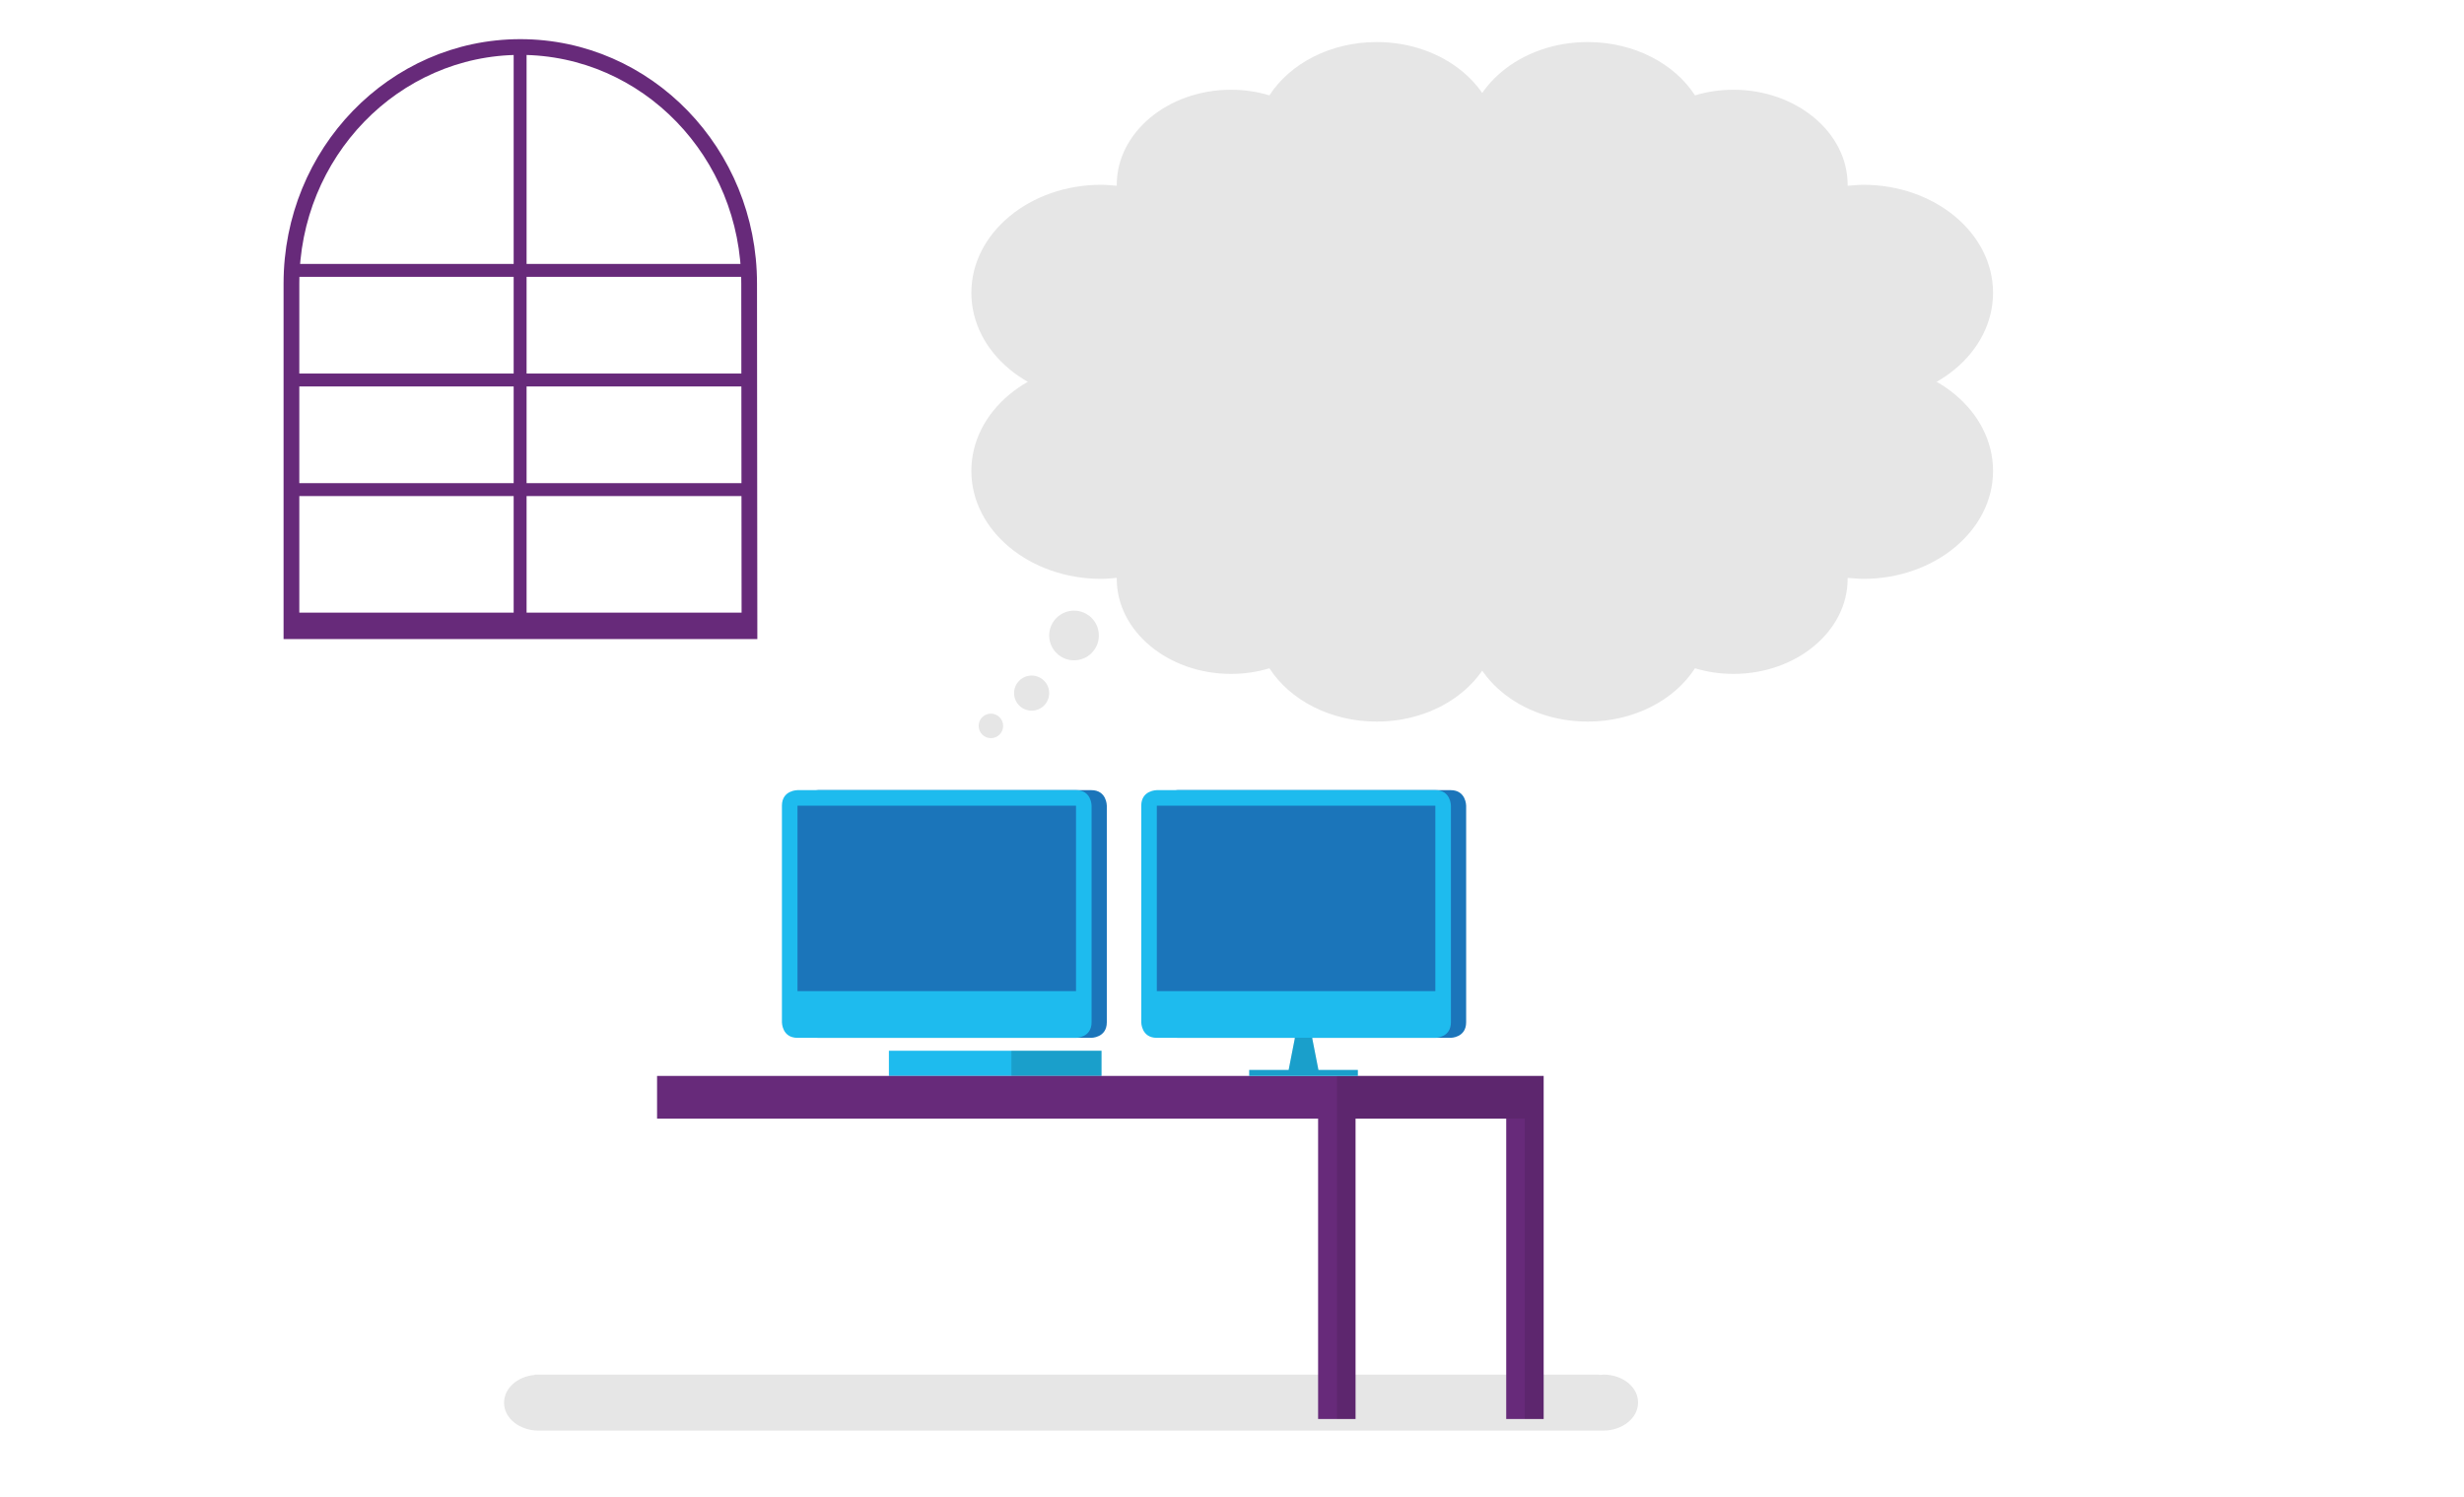 <?xml version="1.0" encoding="utf-8"?>
<!-- Generator: Adobe Illustrator 19.2.1, SVG Export Plug-In . SVG Version: 6.00 Build 0)  -->
<svg version="1.1" xmlns="http://www.w3.org/2000/svg" xmlns:xlink="http://www.w3.org/1999/xlink" x="0px" y="0px"
	 viewBox="0 0 744 452" enable-background="new 0 0 744 452" xml:space="preserve">
<g id="Layer_1">
	<g>
		<g>
			<rect x="268.4" y="317.3" fill="#1EBBEE" width="64.2" height="7.6"/>
			<rect x="305.4" y="317.3" opacity="0.15" width="27.2" height="7.6"/>
		</g>
		<path opacity="0.1" d="M484.2,415.1c-0.4,0-0.8,0.1-1.3,0.1v-0.1l-321.5,0v0.1c-5.2,0.5-9.2,4-9.2,8.4c0,4.7,4.7,8.4,10.4,8.4
			c0.7,0,320.7,0,321.5,0c5.8,0,10.5-3.8,10.5-8.4C494.7,418.9,490,415.1,484.2,415.1"/>
		<g>
			<polygon fill="#672A7A" points="198.4,324.9 198.4,337.8 398,337.8 398,428.5 409.3,428.5 409.3,337.8 454.8,337.8 454.8,428.5 
				466.1,428.5 466.1,337.8 466.1,336.7 466.1,324.9 			"/>
			<polygon opacity="0.1" points="403.7,324.9 403.7,336.5 403.7,337.8 403.7,428.5 409.3,428.5 409.3,337.8 460.4,337.8 
				460.4,428.5 466.1,428.5 466.1,337.8 466.1,336.5 466.1,324.9 			"/>
		</g>
		<path fill="#1B75BA" d="M242.4,243.3l0,65.4c0,0,0,4.7,4.7,4.7l82.4,0c0,0,4.7,0,4.7-4.7v-65.4c0,0,0-4.7-4.7-4.7l-82.4,0
			C247.1,238.6,242.4,238.6,242.4,243.3z"/>
		<path fill="#1EBBEE" d="M236.1,243.3l0,65.4c0,0,0,4.7,4.7,4.7l84.1,0c0,0,4.7,0,4.7-4.7l0-65.4c0,0,0-4.7-4.7-4.7l-84.1,0
			C240.8,238.6,236.1,238.6,236.1,243.3z"/>
		<rect x="240.8" y="243.3" fill="#1B75BA" width="84.1" height="56"/>
		<polygon fill="#1EBBEE" points="441.9,310.2 441.9,254.1 345.3,254.1 345.3,310.2 391,313.4 389.1,323.1 377.2,323.1 377.2,324.9 
			410,324.9 410,323.1 398.1,323.1 396.2,313.4 		"/>
		<polygon opacity="0.15" points="441.9,310.2 441.9,254.1 345.3,254.1 345.3,310.2 391,313.4 389.1,323.1 377.2,323.1 377.2,324.9 
			410,324.9 410,323.1 398.1,323.1 396.2,313.4 		"/>
		<path fill="#1B75BA" d="M351,243.3l0,65.4c0,0,0,4.7,4.7,4.7H438c0,0,4.7,0,4.7-4.7v-65.4c0,0,0-4.7-4.7-4.7l-82.4,0
			C355.7,238.6,351,238.6,351,243.3z"/>
		<path fill="#1EBBEE" d="M344.6,243.3v65.4c0,0,0,4.7,4.7,4.7h84.1c0,0,4.7,0,4.7-4.7v-65.4c0,0,0-4.7-4.7-4.7l-84.1,0
			C349.3,238.6,344.6,238.6,344.6,243.3z"/>
		<rect x="349.3" y="243.3" fill="#1B75BA" width="84.1" height="56"/>
		<g>
			<path fill="#E6E6E6" d="M488.6,66.6c-4-13.4-18.5-23.3-35.9-23.3c-0.1,0-0.2,0-0.3,0v0c0-16.9-16.4-30.6-36.7-30.6
				c-14,0-26.2,6.5-32.4,16.1c-3.6-1.1-7.5-1.7-11.6-1.7c-19,0-34.5,12.9-34.5,28.7c0,0.1,0,0.2,0,0.3c-1.5-0.1-3.1-0.3-4.7-0.3
				c-21.6,0-39.2,14.6-39.2,32.6c0,18,17.5,32.6,39.2,32.6l143.4,0l0,0c18.7,0,33.9-12.7,33.9-28.3C510,80.9,501.1,70.8,488.6,66.6"
				/>
			<path fill="#E6E6E6" d="M488.6,164c-4,13.4-18.5,23.3-35.9,23.3c-0.1,0-0.2,0-0.3,0v0c0,16.9-16.4,30.6-36.7,30.6
				c-14,0-26.2-6.5-32.4-16.1c-3.6,1.1-7.5,1.7-11.6,1.7c-19,0-34.5-12.9-34.5-28.7c0-0.1,0-0.2,0-0.3c-1.5,0.1-3.1,0.3-4.7,0.3
				c-21.6,0-39.2-14.6-39.2-32.6c0-18,17.5-32.6,39.2-32.6l143.4,0l0,0c18.7,0,33.9,12.7,33.9,28.3C510,149.7,501.1,159.9,488.6,164
				"/>
			<path fill="#E6E6E6" d="M406.5,66.6c4-13.4,18.5-23.3,35.9-23.3c0.1,0,0.2,0,0.3,0v0c0-16.9,16.4-30.6,36.7-30.6
				c14,0,26.2,6.5,32.4,16.1c3.6-1.1,7.5-1.7,11.6-1.7c19,0,34.5,12.9,34.5,28.7c0,0.1,0,0.2,0,0.3c1.5-0.1,3.1-0.3,4.7-0.3
				c21.6,0,39.2,14.6,39.2,32.6c0,18-17.5,32.6-39.2,32.6l-143.4,0l0,0c-18.7,0-33.9-12.7-33.9-28.3C385.1,80.9,394,70.8,406.5,66.6
				"/>
			<path fill="#E6E6E6" d="M406.5,164c4,13.4,18.5,23.3,35.9,23.3c0.1,0,0.2,0,0.3,0v0c0,16.9,16.4,30.6,36.7,30.6
				c14,0,26.2-6.5,32.4-16.1c3.6,1.1,7.5,1.7,11.6,1.7c19,0,34.5-12.9,34.5-28.7c0-0.1,0-0.2,0-0.3c1.5,0.1,3.1,0.3,4.7,0.3
				c21.6,0,39.2-14.6,39.2-32.6c0-18-17.5-32.6-39.2-32.6l-143.4,0l0,0c-18.7,0-33.9,12.7-33.9,28.3
				C385.1,149.7,394,159.9,406.5,164"/>
		</g>
		<circle fill="#E6E6E6" cx="324.3" cy="191.9" r="7.5"/>
		<circle fill="#E6E6E6" cx="311.5" cy="209.3" r="5.3"/>
		<circle fill="#E6E6E6" cx="299.2" cy="219.2" r="3.7"/>
		<g>
			<rect x="87.2" y="79.7" fill="#672A7A" width="139.1" height="3.9"/>
			<rect x="87.2" y="112.8" fill="#672A7A" width="139.1" height="3.9"/>
			<rect x="87.2" y="145.9" fill="#672A7A" width="139.1" height="3.9"/>
			<rect x="155.1" y="13.6" fill="#672A7A" width="3.9" height="178.7"/>
			<path fill="none" stroke="#672A7A" stroke-width="4.752" stroke-miterlimit="10" d="M226.3,190.6l-138.3,0l0-105
				c0-39.4,31-71.4,69.1-71.4c38.2,0,69.1,32,69.1,71.4L226.3,190.6z"/>
			<rect x="88.3" y="185" fill="#672A7A" width="139.1" height="7.3"/>
		</g>
		<path fill="none" d="M254.8,256.5c0,0-5.5,0.5-12.4-0.2c0,1.4,0,2.6,0,2.6h26.8v8.4c0,0,4.7,19.8,14.2,32.1c9.2,0,42,0,42,0v-55.9
			h-71.7L254.8,256.5z"/>
	</g>
</g>
<g id="Layer_2">
</g>
<g id="Layer_3">
</g>
<g id="Layer_4">
</g>
</svg>
